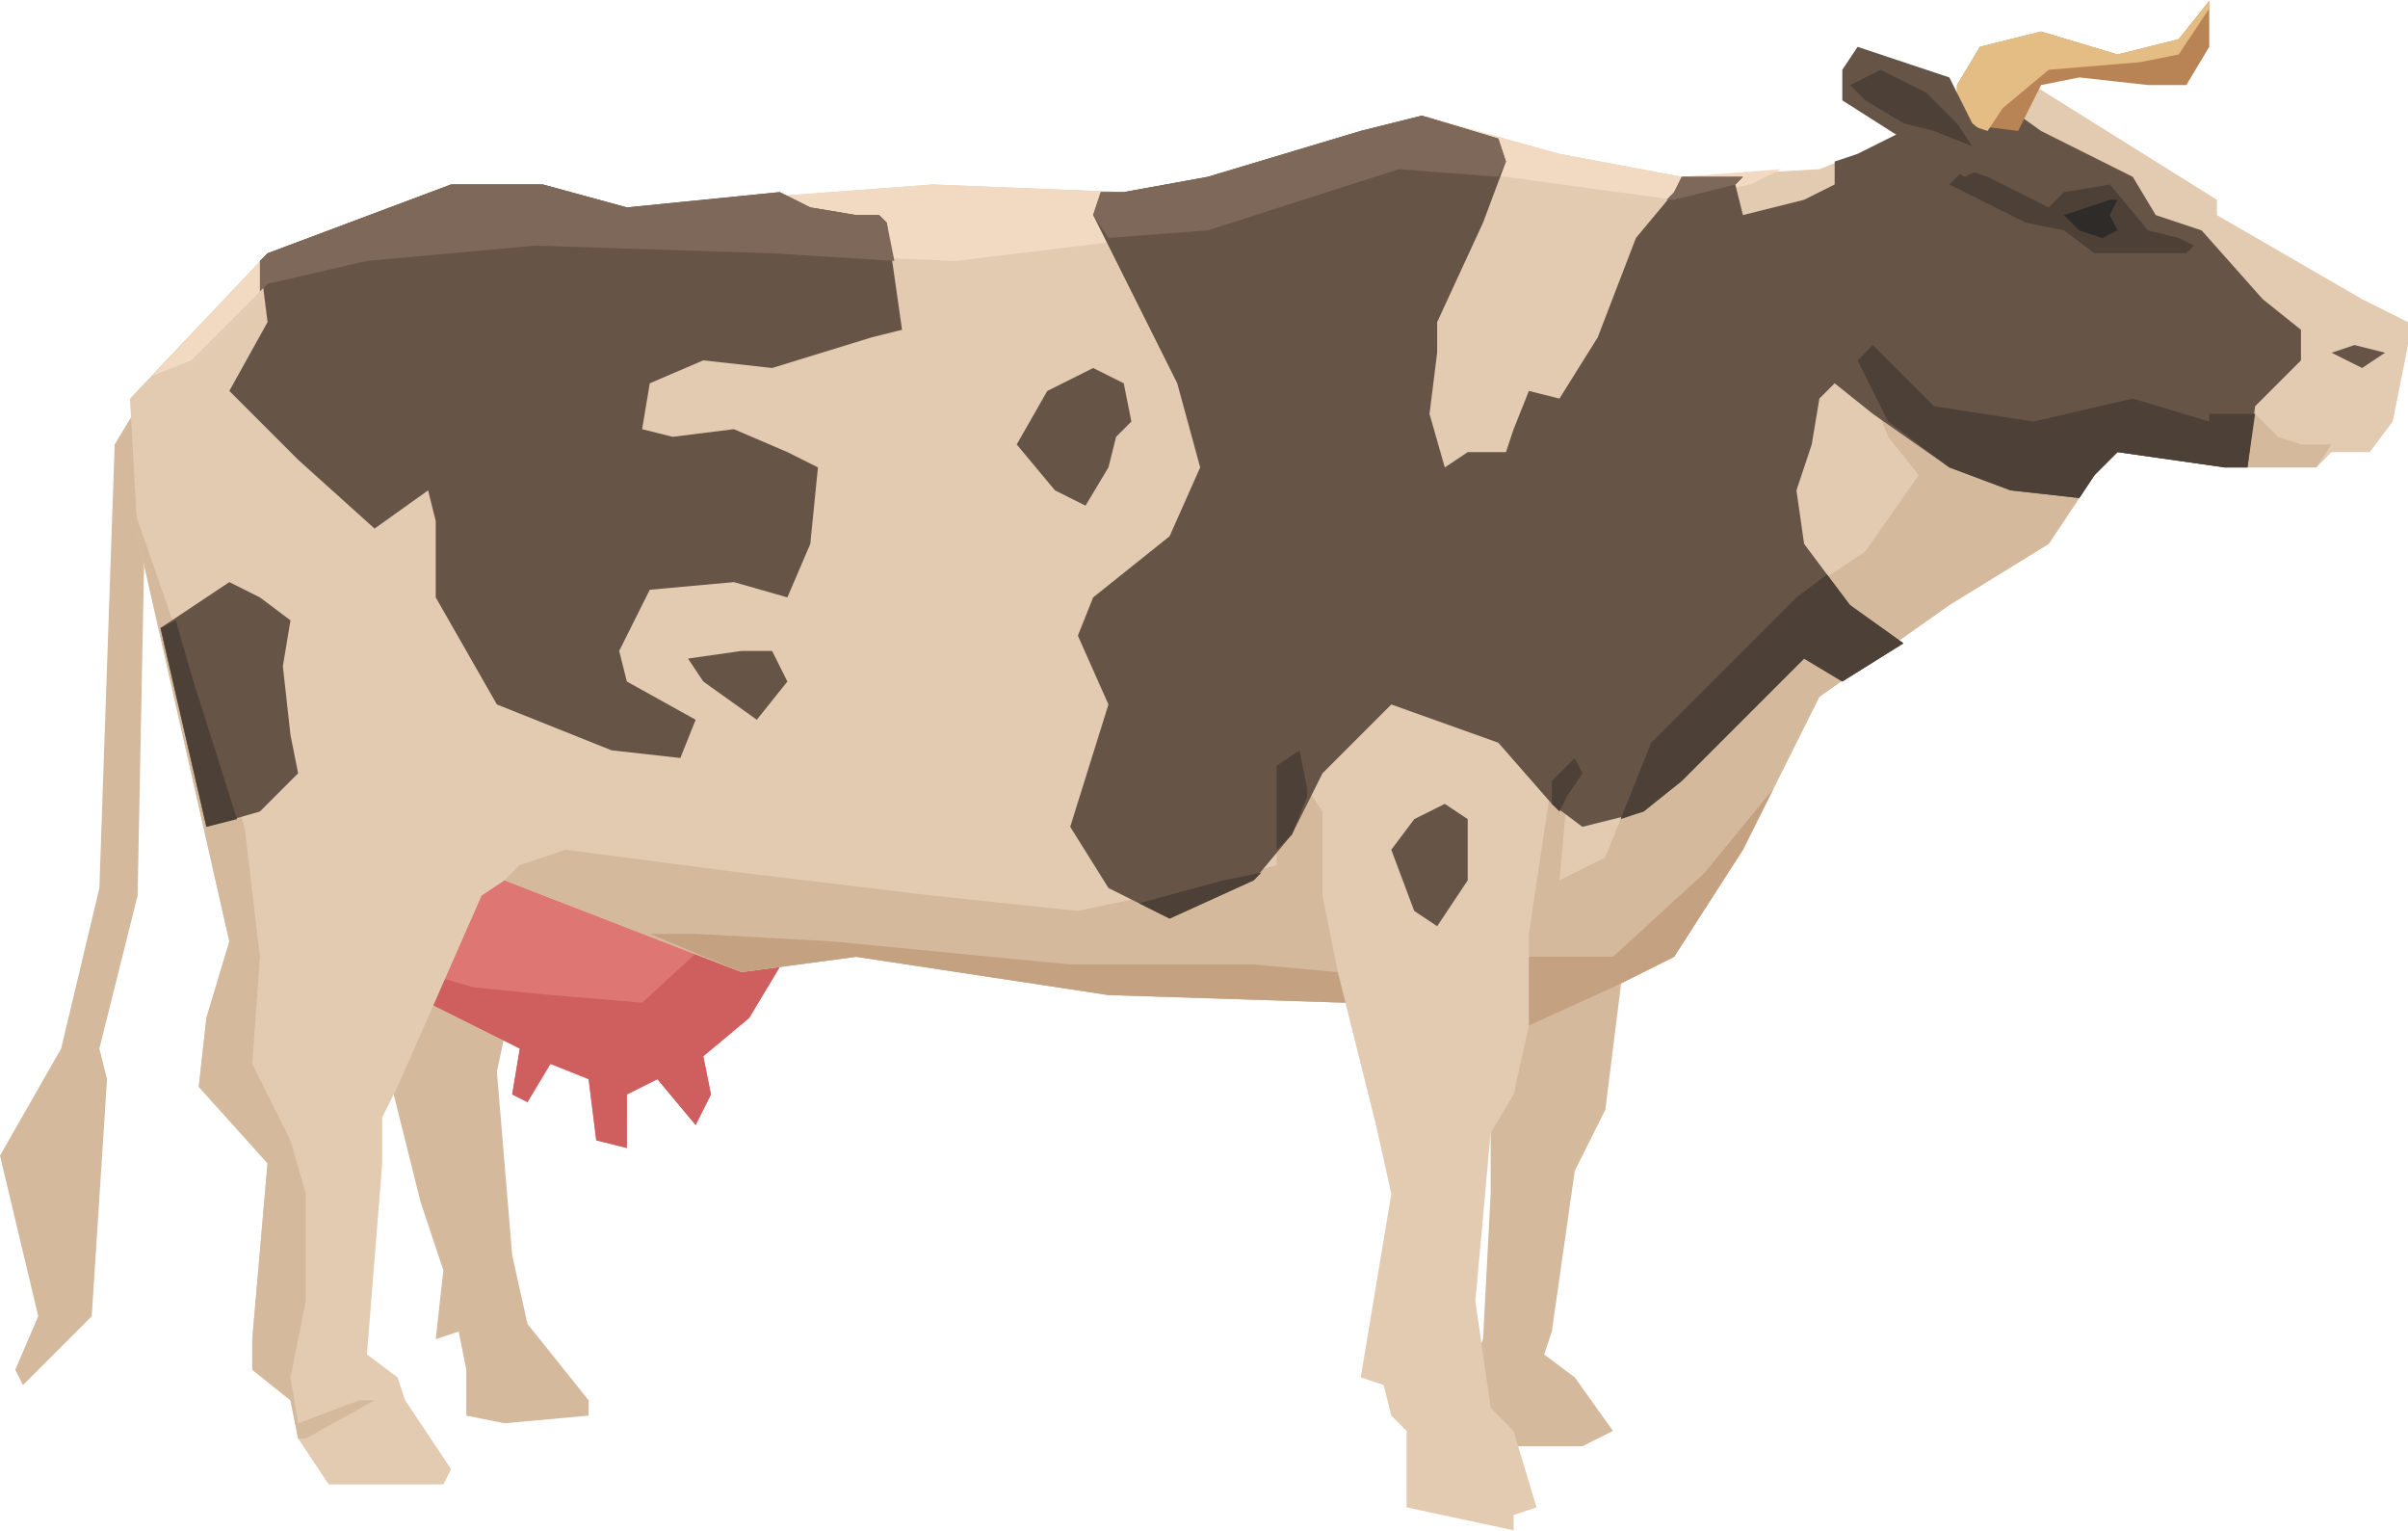 <svg xmlns="http://www.w3.org/2000/svg" width="420" height="267" viewBox="0 0 315 200"><path d="M71 112l-6 28 2 24 2 9 8 10v2l-11 1-5-1v-6l-1-5-3 1 1-9-3-9-6-24 13-21zm0 0" fill="#d4b99c"/><path d="M104 123l-6 10-6 5 1 5-2 4-5-6-4 2v7l-4-1-1-8-5-2-3 5-2-1 1-6-14-7 11-19zm0 0" fill="#de7673"/><path d="M82 150l-4-1-1-8-5-2-3 5-2-1 1-6-14-7 1-3 7 2 10 1 12 1 12-11 8 3-6 10-6 5 1 5-2 4-5-6-4 2zm0 0" fill="#cf5e5e"/><path d="M213 121l-3 24-4 8-3 21-1 3 4 3 5 7-4 2h-10l-5-9 2-5 1-19v-30zM18 53l-3 5-2 58-5 21-8 14 5 21-3 7 1 2 9-9 2-31-1-4 5-20 1-51zm0 0" fill="#d4b99c"/><path d="M255 14l11-3 24 15v2l19 11 6 3v3l-2 10-3 4h-5l-2 2h-12l-14-2-3 3-6 9-13 8-17 12-10 20-9 14-8 4-11 5-2 9-3 5-2 22 2 14 3 3 3 10-3 1v2l-14-3v-10l-2-2-1-4-3-1 4-24-2-9-4-16-31-1-33-5-15 2-31-12-3 2-11 25-2 4v6l-2 25 4 3 1 3 6 9-1 2H43l-4-6-1-5-5-4v-4l2-23-9-10 1-9 3-10-12-53-1-18 18-19 24-9h12l11 3 40-3 25 1 11-2 20-6 8-2 18 5 16 3 18-1 5-2zm0 0" fill="#e3cbb2"/><path d="M312 46l-4-1-3 1 2 1 2 1zm0 0" fill="#665447"/><path d="M211 129l-11 4v-11l3-20 3-3 1 2-2 3-1 11 6-3 6-15 19-19 9-6 7-10-4-5-4-10 2-2 8 8 13 2 13-3 10 3v-1h6l3 3 3 1h4l-2 3h-12l-14-3-3 4-6 9-13 8-17 12-10 20-9 14zm0 0" fill="#d4b99c"/><path d="M189 105l3 2v8l-4 6-3-2-3-8 3-4zm-46-57l4 2 1 5-2 2-1 4-3 5-4-2-5-6 4-7zM97 85h4l2 4-4 5-7-5-2-3zm0 0" fill="#665447"/><path d="M66 115l-2 2 4-4 6-2 23 3 25 3 19 2 19-4 7-2v-13l3-2 1 5 2 3v11l2 10 1 4-31-1-33-5-15 2zM17 65l8 23 7 20 2 17-1 14 5 10 2 7v14l-2 10 1 6 8-3h2l-9 5h-1l-1-5-5-4v-4l2-23-9-10 1-9 3-10-12-53zm0 0" fill="#d4b99c"/><path d="M30 76l4 2 4 3-1 6 1 9 1 5-5 5-7 2-6-26zm0 0" fill="#665447"/><path d="M31 107l-4 1-6-26 2-1 2 7zm0 0" fill="#4d4137"/><path d="M91 122l18 1 31 3h24l11 1 1 4-31-1-33-5-15 2-12-5zm109 3h11l12-11 9-11-4 8-9 14-8 4-11 5zm0 0" fill="#c4a281"/><path d="M35 33l24-9h12l11 3 40-3 25 1 11-2 20-6 8-2 18 5 16 3 13-1-4 2-10 2-22-3-14-1-25 8-33 4-24-1-31-1-22 2-13 3-10 10-5 2zm0 0" fill="#f2dac2"/><path d="M140 108l5-16-4-9 2-5 10-8 4-9-3-11-11-22 1-3h3l11-2 20-6 8-2 10 3 1 3-3 8-6 13v4l-1 8 2 7 3-2h5l1-3 2-5 4 1 5-8 5-13 5-6 1-2h8l-1 1 1 4 8-2 4-2v-3l3-1 12-6 5-2 7 5 6 3 6 3 3 5 6 2 8 9 5 4v4l-6 6-1 8h-3l-14-2-3 3-2 3-9-1-8-3-10-7-5-4-2 2-1 6-2 6 1 7 6 8 7 5-8 5-5-3-6 6-10 10-5 4-8 2-4-3-7-8-14-5-9 9-4 8-5 6-11 5-8-4-5-8zm0 0" fill="#665447"/><path d="M215 106l-3 1 4-10 19-19 4-3 3 4 7 5-8 5-5-3-6 6-10 10zm48-42l-8-3-8-6-4-8 2-2 8 8 13 2 13-3 10 3v-1h6l-1 7h-3l-14-2-3 3-2 3zm-60 38l3-3 1 2-2 3-1 2-1-1v-1zm82-71l-4-1-5-6-6 1-2 2-8-4-3-1-2 2 10 5 5 1 4 3h12l1-1zm0 0" fill="#4d4137"/><path d="M276 26l-6 2 2 2 3 1 2-1-1-2 1-2zm0 0" fill="#2f2b28"/><path d="M171 103v1l-2 5-2 2v-11l3-2zm-11 12l5-1-1 1-11 5-4-2zm0 0" fill="#4d4137"/><path d="M197 21l-1 2-13-1-25 8-13 1-2-3 1-3h3l11-2 20-6 8-2 10 3zm22 5h-1l1-1 1-2h8l-1 1zm0 0" fill="#7d685a"/><path d="M35 33l24-9h12l11 3 20-2 4 2 6 1h3l1 1 2 14-4 1-13 4-9-1-7 3-1 6 4 1 8-1 7 3 4 2-1 10-3 7-7-2-11 1-4 8 1 4 9 5-2 5-9-1-15-6-8-14V68l-1-4-7 5-10-9-9-9 5-9-1-8zm0 0" fill="#665447"/><path d="M106 27l6 1h3l1 1 1 5-16-1-31-1-22 2-13 3-1 1v-4l1-1 24-9h12l11 3 20-2zm0 0" fill="#7d685a"/><path d="M264 17l3-6 5-1 9 1h5l3-5V0l-4 5-8 2-10-3-8 2-3 5v5zm0 0" fill="#b98455"/><path d="M256 16v-5l3-5 8-2 10 3 8-2 4-5v1l-4 6-5 1-12 1-6 5-2 3-3-1zm0 0" fill="#e4bd85"/><path d="M263 20l-5-4-3-6-12-4-2 3v4l11 7 5 3zm0 0" fill="#665447"/><path d="M258 19l-2-3-4-4-6-3-4 2 2 2 5 3 4 1zm0 0" fill="#4d4137"/></svg>